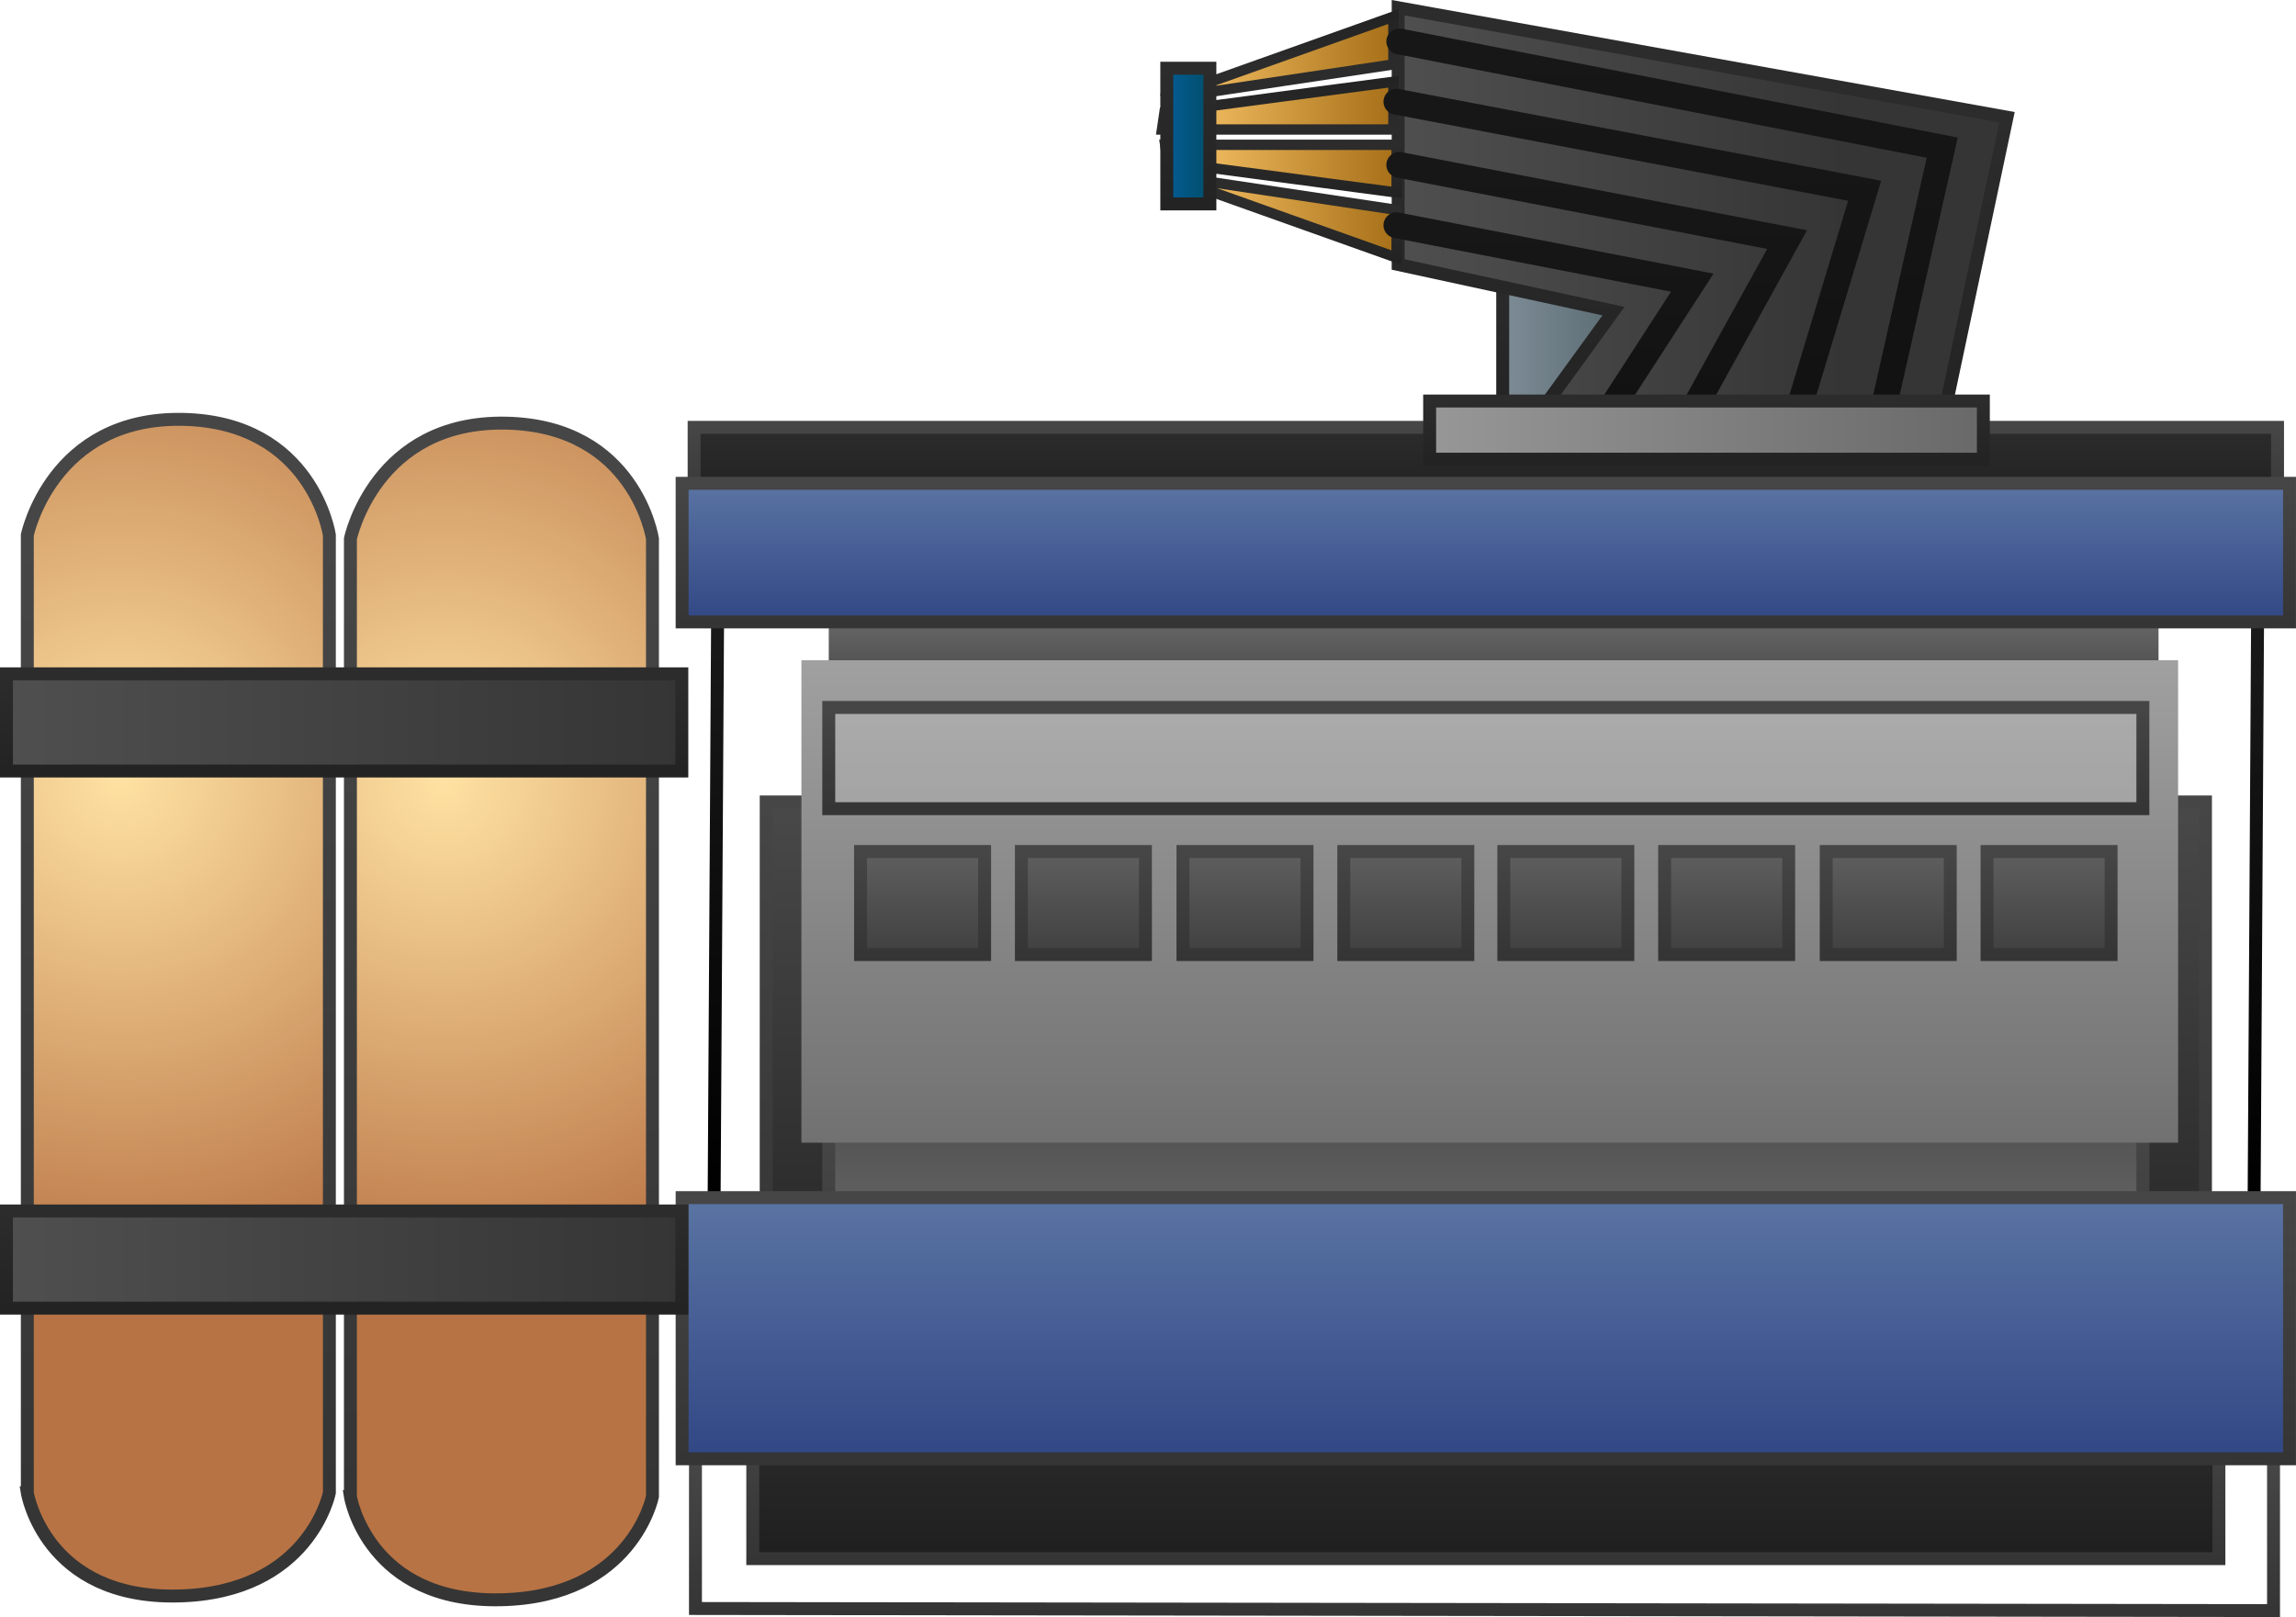 <svg version="1.1" xmlns="http://www.w3.org/2000/svg" xmlns:xlink="http://www.w3.org/1999/xlink" width="88.808" height="62.559" viewBox="0,0,88.808,62.559"><defs><linearGradient x1="253.72" y1="130.909" x2="259.276" y2="130.909" gradientUnits="userSpaceOnUse" id="color-1"><stop offset="0" stop-color="#7d8c96"/><stop offset="1" stop-color="#526369"/></linearGradient><linearGradient x1="256.498" y1="127.909" x2="256.498" y2="133.909" gradientUnits="userSpaceOnUse" id="color-2"><stop offset="0" stop-color="#2c2c2c"/><stop offset="1" stop-color="#232323"/></linearGradient><linearGradient x1="253.069" y1="174.334" x2="253.069" y2="180.005" gradientUnits="userSpaceOnUse" id="color-3"><stop offset="0" stop-color="#464646"/><stop offset="1" stop-color="#353535"/></linearGradient><linearGradient x1="223.284" y1="141.952" x2="223.284" y2="164.038" gradientUnits="userSpaceOnUse" id="color-4"><stop offset="0" stop-color="#191919"/><stop offset="1" stop-color="#000000"/></linearGradient><linearGradient x1="282.85" y1="141.952" x2="282.85" y2="164.038" gradientUnits="userSpaceOnUse" id="color-5"><stop offset="0" stop-color="#191919"/><stop offset="1" stop-color="#000000"/></linearGradient><linearGradient x1="253.067" y1="134.229" x2="253.067" y2="137.735" gradientUnits="userSpaceOnUse" id="color-6"><stop offset="0" stop-color="#2c2c2c"/><stop offset="1" stop-color="#1f1f1f"/></linearGradient><linearGradient x1="253.067" y1="134.229" x2="253.067" y2="137.735" gradientUnits="userSpaceOnUse" id="color-7"><stop offset="0" stop-color="#464646"/><stop offset="1" stop-color="#353535"/></linearGradient><linearGradient x1="253.067" y1="172.276" x2="253.067" y2="177.994" gradientUnits="userSpaceOnUse" id="color-8"><stop offset="0" stop-color="#2c2c2c"/><stop offset="1" stop-color="#1f1f1f"/></linearGradient><linearGradient x1="253.067" y1="172.276" x2="253.067" y2="177.994" gradientUnits="userSpaceOnUse" id="color-9"><stop offset="0" stop-color="#464646"/><stop offset="1" stop-color="#353535"/></linearGradient><linearGradient x1="226.442" y1="148.72" x2="226.442" y2="167.515" gradientUnits="userSpaceOnUse" id="color-10"><stop offset="0" stop-color="#494949"/><stop offset="1" stop-color="#272727"/></linearGradient><linearGradient x1="226.442" y1="148.72" x2="226.442" y2="167.515" gradientUnits="userSpaceOnUse" id="color-11"><stop offset="0" stop-color="#464646"/><stop offset="1" stop-color="#353535"/></linearGradient><linearGradient x1="279.692" y1="148.72" x2="279.692" y2="167.515" gradientUnits="userSpaceOnUse" id="color-12"><stop offset="0" stop-color="#494949"/><stop offset="1" stop-color="#272727"/></linearGradient><linearGradient x1="279.692" y1="148.72" x2="279.692" y2="167.515" gradientUnits="userSpaceOnUse" id="color-13"><stop offset="0" stop-color="#464646"/><stop offset="1" stop-color="#353535"/></linearGradient><linearGradient x1="253.37" y1="141.281" x2="253.37" y2="144.283" gradientUnits="userSpaceOnUse" id="color-14"><stop offset="0" stop-color="#6b6b6b"/><stop offset="1" stop-color="#494949"/></linearGradient><linearGradient x1="253.067" y1="161.381" x2="253.067" y2="172.133" gradientUnits="userSpaceOnUse" id="color-15"><stop offset="0" stop-color="#535353"/><stop offset="1" stop-color="#848484"/></linearGradient><linearGradient x1="253.067" y1="161.381" x2="253.067" y2="172.133" gradientUnits="userSpaceOnUse" id="color-16"><stop offset="0" stop-color="#464646"/><stop offset="1" stop-color="#353535"/></linearGradient><linearGradient x1="253.218" y1="143.238" x2="253.218" y2="161.903" gradientUnits="userSpaceOnUse" id="color-17"><stop offset="0" stop-color="#a0a0a0"/><stop offset="1" stop-color="#717171"/></linearGradient><linearGradient x1="253.067" y1="145.066" x2="253.067" y2="148.981" gradientUnits="userSpaceOnUse" id="color-18"><stop offset="0" stop-color="#ababab"/><stop offset="1" stop-color="#a3a3a3"/></linearGradient><linearGradient x1="253.067" y1="145.066" x2="253.067" y2="148.981" gradientUnits="userSpaceOnUse" id="color-19"><stop offset="0" stop-color="#464646"/><stop offset="1" stop-color="#353535"/></linearGradient><linearGradient x1="268.633" y1="150.638" x2="268.633" y2="154.625" gradientUnits="userSpaceOnUse" id="color-20"><stop offset="0" stop-color="#5f5f5f"/><stop offset="1" stop-color="#404040"/></linearGradient><linearGradient x1="268.633" y1="150.638" x2="268.633" y2="154.625" gradientUnits="userSpaceOnUse" id="color-21"><stop offset="0" stop-color="#464646"/><stop offset="1" stop-color="#353535"/></linearGradient><linearGradient x1="274.853" y1="150.638" x2="274.853" y2="154.625" gradientUnits="userSpaceOnUse" id="color-22"><stop offset="0" stop-color="#5f5f5f"/><stop offset="1" stop-color="#404040"/></linearGradient><linearGradient x1="274.853" y1="150.638" x2="274.853" y2="154.625" gradientUnits="userSpaceOnUse" id="color-23"><stop offset="0" stop-color="#464646"/><stop offset="1" stop-color="#353535"/></linearGradient><linearGradient x1="256.162" y1="150.638" x2="256.162" y2="154.625" gradientUnits="userSpaceOnUse" id="color-24"><stop offset="0" stop-color="#5f5f5f"/><stop offset="1" stop-color="#404040"/></linearGradient><linearGradient x1="256.162" y1="150.638" x2="256.162" y2="154.625" gradientUnits="userSpaceOnUse" id="color-25"><stop offset="0" stop-color="#464646"/><stop offset="1" stop-color="#353535"/></linearGradient><linearGradient x1="262.383" y1="150.638" x2="262.383" y2="154.625" gradientUnits="userSpaceOnUse" id="color-26"><stop offset="0" stop-color="#5f5f5f"/><stop offset="1" stop-color="#404040"/></linearGradient><linearGradient x1="262.383" y1="150.638" x2="262.383" y2="154.625" gradientUnits="userSpaceOnUse" id="color-27"><stop offset="0" stop-color="#464646"/><stop offset="1" stop-color="#353535"/></linearGradient><linearGradient x1="243.752" y1="150.638" x2="243.752" y2="154.625" gradientUnits="userSpaceOnUse" id="color-28"><stop offset="0" stop-color="#5f5f5f"/><stop offset="1" stop-color="#404040"/></linearGradient><linearGradient x1="243.752" y1="150.638" x2="243.752" y2="154.625" gradientUnits="userSpaceOnUse" id="color-29"><stop offset="0" stop-color="#464646"/><stop offset="1" stop-color="#353535"/></linearGradient><linearGradient x1="249.972" y1="150.638" x2="249.972" y2="154.625" gradientUnits="userSpaceOnUse" id="color-30"><stop offset="0" stop-color="#5f5f5f"/><stop offset="1" stop-color="#404040"/></linearGradient><linearGradient x1="249.972" y1="150.638" x2="249.972" y2="154.625" gradientUnits="userSpaceOnUse" id="color-31"><stop offset="0" stop-color="#464646"/><stop offset="1" stop-color="#353535"/></linearGradient><linearGradient x1="231.282" y1="150.638" x2="231.282" y2="154.625" gradientUnits="userSpaceOnUse" id="color-32"><stop offset="0" stop-color="#5f5f5f"/><stop offset="1" stop-color="#404040"/></linearGradient><linearGradient x1="231.282" y1="150.638" x2="231.282" y2="154.625" gradientUnits="userSpaceOnUse" id="color-33"><stop offset="0" stop-color="#464646"/><stop offset="1" stop-color="#353535"/></linearGradient><linearGradient x1="237.502" y1="150.638" x2="237.502" y2="154.625" gradientUnits="userSpaceOnUse" id="color-34"><stop offset="0" stop-color="#5f5f5f"/><stop offset="1" stop-color="#404040"/></linearGradient><linearGradient x1="237.502" y1="150.638" x2="237.502" y2="154.625" gradientUnits="userSpaceOnUse" id="color-35"><stop offset="0" stop-color="#464646"/><stop offset="1" stop-color="#353535"/></linearGradient><linearGradient x1="253.067" y1="136.395" x2="253.067" y2="141.756" gradientUnits="userSpaceOnUse" id="color-36"><stop offset="0" stop-color="#5a74a3"/><stop offset="1" stop-color="#314785"/></linearGradient><linearGradient x1="253.067" y1="136.395" x2="253.067" y2="141.756" gradientUnits="userSpaceOnUse" id="color-37"><stop offset="0" stop-color="#464646"/><stop offset="1" stop-color="#353535"/></linearGradient><linearGradient x1="253.067" y1="164.027" x2="253.067" y2="174.132" gradientUnits="userSpaceOnUse" id="color-38"><stop offset="0" stop-color="#5a74a3"/><stop offset="1" stop-color="#314785"/></linearGradient><linearGradient x1="253.067" y1="164.027" x2="253.067" y2="174.132" gradientUnits="userSpaceOnUse" id="color-39"><stop offset="0" stop-color="#464646"/><stop offset="1" stop-color="#353535"/></linearGradient><radialGradient cx="212.758" cy="147.961" r="19.93" gradientUnits="userSpaceOnUse" id="color-40"><stop offset="0" stop-color="#ffe2a3"/><stop offset="1" stop-color="#b87344"/></radialGradient><linearGradient x1="214.992" y1="138.538" x2="214.992" y2="175.592" gradientUnits="userSpaceOnUse" id="color-41"><stop offset="0" stop-color="#464646"/><stop offset="1" stop-color="#353535"/></linearGradient><radialGradient cx="200.261" cy="147.816" r="19.93" gradientUnits="userSpaceOnUse" id="color-42"><stop offset="0" stop-color="#ffe2a3"/><stop offset="1" stop-color="#b87344"/></radialGradient><linearGradient x1="202.495" y1="138.392" x2="202.495" y2="175.446" gradientUnits="userSpaceOnUse" id="color-43"><stop offset="0" stop-color="#464646"/><stop offset="1" stop-color="#353535"/></linearGradient><linearGradient x1="195.846" y1="145.644" x2="221.969" y2="145.644" gradientUnits="userSpaceOnUse" id="color-44"><stop offset="0" stop-color="#4f4f4f"/><stop offset="1" stop-color="#353535"/></linearGradient><linearGradient x1="208.908" y1="143.764" x2="208.908" y2="147.524" gradientUnits="userSpaceOnUse" id="color-45"><stop offset="0" stop-color="#2c2c2c"/><stop offset="1" stop-color="#232323"/></linearGradient><linearGradient x1="195.846" y1="166.423" x2="221.969" y2="166.423" gradientUnits="userSpaceOnUse" id="color-46"><stop offset="0" stop-color="#4f4f4f"/><stop offset="1" stop-color="#353535"/></linearGradient><linearGradient x1="208.908" y1="164.543" x2="208.908" y2="168.304" gradientUnits="userSpaceOnUse" id="color-47"><stop offset="0" stop-color="#2c2c2c"/><stop offset="1" stop-color="#232323"/></linearGradient><linearGradient x1="249.676" y1="128.236" x2="266.893" y2="128.236" gradientUnits="userSpaceOnUse" id="color-48"><stop offset="0" stop-color="#4f4f4f"/><stop offset="1" stop-color="#353535"/></linearGradient><linearGradient x1="258.284" y1="122.076" x2="258.284" y2="134.396" gradientUnits="userSpaceOnUse" id="color-49"><stop offset="0" stop-color="#2c2c2c"/><stop offset="1" stop-color="#232323"/></linearGradient><linearGradient x1="240.663" y1="126.74" x2="249.616" y2="126.74" gradientUnits="userSpaceOnUse" id="color-50"><stop offset="0" stop-color="#ffca6e"/><stop offset="1" stop-color="#a66f18"/></linearGradient><linearGradient x1="245.14" y1="125.816" x2="245.14" y2="127.664" gradientUnits="userSpaceOnUse" id="color-51"><stop offset="0" stop-color="#2c2c2c"/><stop offset="1" stop-color="#232323"/></linearGradient><linearGradient x1="240.663" y1="124.22" x2="249.616" y2="124.22" gradientUnits="userSpaceOnUse" id="color-52"><stop offset="0" stop-color="#ffca6e"/><stop offset="1" stop-color="#a66f18"/></linearGradient><linearGradient x1="245.14" y1="123.297" x2="245.14" y2="125.144" gradientUnits="userSpaceOnUse" id="color-53"><stop offset="0" stop-color="#2c2c2c"/><stop offset="1" stop-color="#232323"/></linearGradient><linearGradient x1="240.54" y1="119.263" x2="249.493" y2="119.263" gradientUnits="userSpaceOnUse" id="color-54"><stop offset="0" stop-color="#ffca6e"/><stop offset="1" stop-color="#a66f18"/></linearGradient><linearGradient x1="245.016" y1="120.186" x2="245.016" y2="118.339" gradientUnits="userSpaceOnUse" id="color-55"><stop offset="0" stop-color="#2c2c2c"/><stop offset="1" stop-color="#232323"/></linearGradient><linearGradient x1="240.54" y1="121.782" x2="249.493" y2="121.782" gradientUnits="userSpaceOnUse" id="color-56"><stop offset="0" stop-color="#ffca6e"/><stop offset="1" stop-color="#a66f18"/></linearGradient><linearGradient x1="245.016" y1="122.706" x2="245.016" y2="120.858" gradientUnits="userSpaceOnUse" id="color-57"><stop offset="0" stop-color="#2c2c2c"/><stop offset="1" stop-color="#232323"/></linearGradient><linearGradient x1="255.72" y1="126.409" x2="255.72" y2="134.631" gradientUnits="userSpaceOnUse" id="color-58"><stop offset="0" stop-color="#171717"/><stop offset="1" stop-color="#111111"/></linearGradient><linearGradient x1="257.22" y1="124.076" x2="257.22" y2="134.965" gradientUnits="userSpaceOnUse" id="color-59"><stop offset="0" stop-color="#171717"/><stop offset="1" stop-color="#111111"/></linearGradient><linearGradient x1="258.664" y1="121.631" x2="258.664" y2="134.631" gradientUnits="userSpaceOnUse" id="color-60"><stop offset="0" stop-color="#171717"/><stop offset="1" stop-color="#111111"/></linearGradient><linearGradient x1="260.22" y1="119.298" x2="260.22" y2="134.742" gradientUnits="userSpaceOnUse" id="color-61"><stop offset="0" stop-color="#171717"/><stop offset="1" stop-color="#111111"/></linearGradient><linearGradient x1="250.894" y1="134.335" x2="272.31" y2="134.335" gradientUnits="userSpaceOnUse" id="color-62"><stop offset="0" stop-color="#979797"/><stop offset="1" stop-color="#696969"/></linearGradient><linearGradient x1="261.602" y1="133.21" x2="261.602" y2="135.46" gradientUnits="userSpaceOnUse" id="color-63"><stop offset="0" stop-color="#2c2c2c"/><stop offset="1" stop-color="#232323"/></linearGradient><linearGradient x1="240.727" y1="122.96" x2="242.394" y2="122.96" gradientUnits="userSpaceOnUse" id="color-64"><stop offset="0" stop-color="#045c96"/><stop offset="1" stop-color="#004e69"/></linearGradient><linearGradient x1="241.56" y1="120.335" x2="241.56" y2="125.585" gradientUnits="userSpaceOnUse" id="color-65"><stop offset="0" stop-color="#2c2c2c"/><stop offset="1" stop-color="#232323"/></linearGradient></defs><g transform="translate(-195.596,-117.696)"><g data-paper-data="{&quot;isPaintingLayer&quot;:true}" fill-rule="nonzero" stroke-linejoin="miter" stroke-miterlimit="10" stroke-dasharray="" stroke-dashoffset="0" style="mix-blend-mode: normal"><path d="M253.72,133.909v-6h5.556v6z" fill="url(#color-1)" stroke="url(#color-2)" stroke-width="0.5" stroke-linecap="butt"/><path d="M283.535,174.334v5.671l-61.039,-0.082v-5.589" fill="none" stroke="url(#color-3)" stroke-width="0.5" stroke-linecap="round"/><path d="M223.35,141.952l-0.132,22.087" fill="none" stroke="url(#color-4)" stroke-width="0.5" stroke-linecap="round"/><path d="M282.784,164.038l0.132,-22.087" fill="none" stroke="url(#color-5)" stroke-width="0.5" stroke-linecap="round"/><path d="M222.444,137.735v-3.506h61.246v3.506z" fill="url(#color-6)" stroke="url(#color-7)" stroke-width="0.5" stroke-linecap="butt"/><path d="M224.713,177.994v-5.718h56.709v5.718z" fill="url(#color-8)" stroke="url(#color-9)" stroke-width="0.5" stroke-linecap="butt"/><path d="M225.232,167.515v-18.795h2.42v18.795z" fill="url(#color-10)" stroke="url(#color-11)" stroke-width="0.5" stroke-linecap="butt"/><path d="M278.482,167.515v-18.795h2.42v18.795z" fill="url(#color-12)" stroke="url(#color-13)" stroke-width="0.5" stroke-linecap="butt"/><path d="M227.652,144.283v-3.002h51.435v3.002z" fill="url(#color-14)" stroke="none" stroke-width="0.5" stroke-linecap="butt"/><path d="M227.652,172.133v-10.752h50.829v10.752z" fill="url(#color-15)" stroke="url(#color-16)" stroke-width="0.5" stroke-linecap="butt"/><path d="M226.594,161.903v-18.664h53.25v18.664z" fill="url(#color-17)" stroke="none" stroke-width="0.5" stroke-linecap="butt"/><path d="M227.652,148.981v-3.916h50.829v3.916z" fill="url(#color-18)" stroke="url(#color-19)" stroke-width="0.5" stroke-linecap="butt"/><path d="M266.233,154.625v-3.987h4.798v3.987z" fill="url(#color-20)" stroke="url(#color-21)" stroke-width="0.5" stroke-linecap="butt"/><path d="M272.454,154.625v-3.987h4.798v3.987z" fill="url(#color-22)" stroke="url(#color-23)" stroke-width="0.5" stroke-linecap="butt"/><path d="M253.763,154.625v-3.987h4.798v3.987z" fill="url(#color-24)" stroke="url(#color-25)" stroke-width="0.5" stroke-linecap="butt"/><path d="M259.983,154.625v-3.987h4.798v3.987z" fill="url(#color-26)" stroke="url(#color-27)" stroke-width="0.5" stroke-linecap="butt"/><path d="M241.352,154.625v-3.987h4.798v3.987z" fill="url(#color-28)" stroke="url(#color-29)" stroke-width="0.5" stroke-linecap="butt"/><path d="M247.573,154.625v-3.987h4.798v3.987z" fill="url(#color-30)" stroke="url(#color-31)" stroke-width="0.5" stroke-linecap="butt"/><path d="M228.882,154.625v-3.987h4.798v3.987z" fill="url(#color-32)" stroke="url(#color-33)" stroke-width="0.5" stroke-linecap="butt"/><path d="M235.103,154.625v-3.987h4.798v3.987z" fill="url(#color-34)" stroke="url(#color-35)" stroke-width="0.5" stroke-linecap="butt"/><path d="M221.98,141.756v-5.362h62.173v5.362z" fill="url(#color-36)" stroke="url(#color-37)" stroke-width="0.5" stroke-linecap="butt"/><path d="M221.98,174.132v-10.104h62.173v10.104z" fill="url(#color-38)" stroke="url(#color-39)" stroke-width="0.5" stroke-linecap="butt"/><path d="M209.15,175.592v-37.054c0,0 0.948,-4.57 6.013,-4.472c5.013,0.097 5.67,4.472 5.67,4.472v37.054c0,0 -0.764,3.875 -5.842,3.993c-5.178,0.121 -5.842,-3.993 -5.842,-3.993z" fill="url(#color-40)" stroke="url(#color-41)" stroke-width="0.5" stroke-linecap="butt"/><path d="M196.653,175.446v-37.054c0,0 0.948,-4.571 6.013,-4.472c5.013,0.097 5.67,4.472 5.67,4.472v37.054c0,0 -0.764,3.875 -5.842,3.993c-5.178,0.121 -5.842,-3.993 -5.842,-3.993z" fill="url(#color-42)" stroke="url(#color-43)" stroke-width="0.5" stroke-linecap="butt"/><path d="M195.846,147.524v-3.76h26.123v3.76z" fill="url(#color-44)" stroke="url(#color-45)" stroke-width="0.5" stroke-linecap="butt"/><path d="M195.846,168.304v-3.76h26.123v3.76z" fill="url(#color-46)" stroke="url(#color-47)" stroke-width="0.5" stroke-linecap="butt"/><path d="M254.62,134.396l3.385,-4.663l-8.329,-1.805l0.001,-9.933l23.549,4.235l-2.573,12.166z" fill="url(#color-48)" stroke="url(#color-49)" stroke-width="0.5" stroke-linecap="butt"/><path d="M240.663,124.473l8.953,1.343v1.848z" fill="url(#color-50)" stroke="url(#color-51)" stroke-width="0.4" stroke-linecap="butt"/><path d="M240.763,123.969l-0.099,-0.672h8.953v1.848z" fill="url(#color-52)" stroke="url(#color-53)" stroke-width="0.4" stroke-linecap="butt"/><path d="M249.493,118.339v1.848l-8.953,1.343z" data-paper-data="{&quot;index&quot;:null}" fill="url(#color-54)" stroke="url(#color-55)" stroke-width="0.4" stroke-linecap="butt"/><path d="M249.493,120.858v1.848h-8.953l0.099,-0.672z" data-paper-data="{&quot;index&quot;:null}" fill="url(#color-56)" stroke="url(#color-57)" stroke-width="0.4" stroke-linecap="butt"/><path d="M249.609,126.409l11.444,2.222l-3.889,6" fill="none" stroke="url(#color-58)" stroke-width="1" stroke-linecap="round"/><path d="M249.72,124.076l15,2.889l-4.111,7.444" fill="none" stroke="url(#color-59)" stroke-width="1" stroke-linecap="round"/><path d="M249.609,121.631l18.111,3.444l-2.889,9.556" fill="none" stroke="url(#color-60)" stroke-width="1" stroke-linecap="round"/><path d="M249.72,119.298l21,4.111l-2.556,11.333" fill="none" stroke="url(#color-61)" stroke-width="1" stroke-linecap="round"/><path d="M250.894,135.46v-2.25h21.417v2.25z" fill="url(#color-62)" stroke="url(#color-63)" stroke-width="0.5" stroke-linecap="butt"/><path d="M240.727,125.585v-5.25h1.667v5.25z" fill="url(#color-64)" stroke="url(#color-65)" stroke-width="0.5" stroke-linecap="butt"/></g></g></svg>